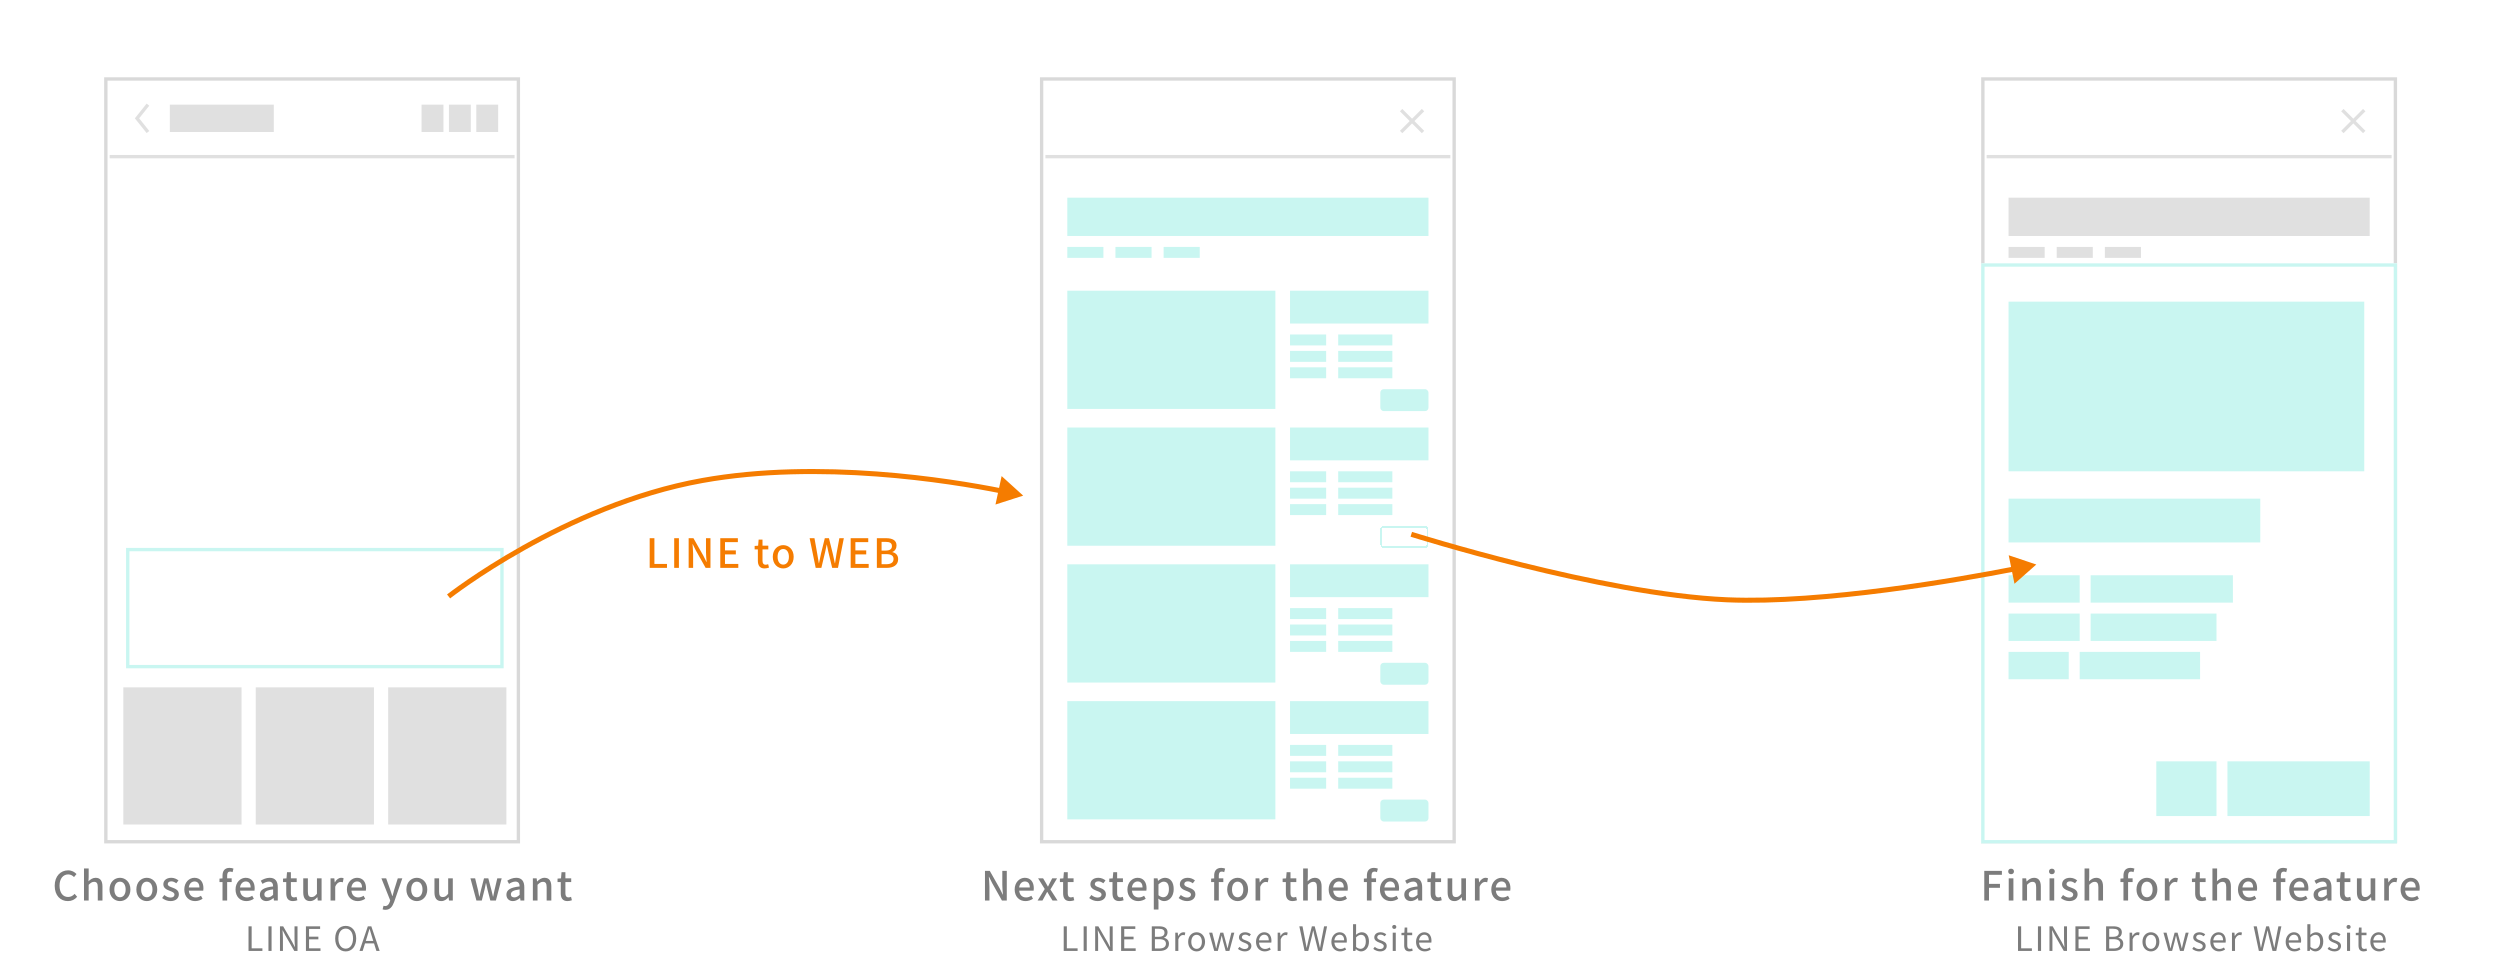 <svg width="744" height="287" viewBox="0 0 744 287" fill="none" xmlns="http://www.w3.org/2000/svg">
<g clip-path="url(#clip0_672_5881)">
<rect width="744" height="287" fill="white"/>
<rect x="597.743" y="58.829" width="107.486" height="11.4" fill="#E0E0E0"/>
<rect x="597.743" y="86.514" width="61.926" height="35.185" fill="#E0E0E0"/>
<rect x="664.026" y="86.514" width="41.203" height="9.771" fill="#E0E0E0"/>
<rect x="664.026" y="99.543" width="10.749" height="3.257" fill="#E0E0E0"/>
<rect x="597.743" y="73.486" width="10.749" height="3.257" fill="#E0E0E0"/>
<rect x="612.074" y="73.486" width="10.749" height="3.257" fill="#E0E0E0"/>
<rect x="626.406" y="73.486" width="10.749" height="3.257" fill="#E0E0E0"/>
<rect x="678.357" y="99.543" width="16.123" height="3.257" fill="#E0E0E0"/>
<rect x="664.026" y="104.429" width="10.749" height="3.257" fill="#E0E0E0"/>
<rect x="678.357" y="104.429" width="16.123" height="3.257" fill="#E0E0E0"/>
<rect x="664.026" y="109.314" width="10.749" height="3.257" fill="#E0E0E0"/>
<rect x="678.357" y="109.314" width="16.123" height="3.257" fill="#E0E0E0"/>
<rect x="690.897" y="115.829" width="14.331" height="6.514" rx="1" fill="#E0E0E0"/>
<path d="M697.086 32.772L703.6 39.286" stroke="#E0E0E0"/>
<path d="M697.086 39.286L703.6 32.772" stroke="#E0E0E0"/>
<path d="M591.229 46.614H711.743" stroke="#E0E0E0"/>
<rect x="590.1" y="23.5" width="122.771" height="227" stroke="#D9D9D9"/>
<rect x="317.628" y="58.829" width="107.486" height="11.4" fill="#C9F6F1"/>
<rect x="317.628" y="86.514" width="61.926" height="35.185" fill="#C9F6F1"/>
<rect x="383.912" y="86.514" width="41.203" height="9.771" fill="#C9F6F1"/>
<rect x="383.912" y="99.543" width="10.749" height="3.257" fill="#C9F6F1"/>
<rect x="317.628" y="73.486" width="10.749" height="3.257" fill="#C9F6F1"/>
<rect x="331.959" y="73.486" width="10.749" height="3.257" fill="#C9F6F1"/>
<rect x="346.292" y="73.486" width="10.749" height="3.257" fill="#C9F6F1"/>
<rect x="398.243" y="99.543" width="16.123" height="3.257" fill="#C9F6F1"/>
<rect x="383.912" y="104.429" width="10.749" height="3.257" fill="#C9F6F1"/>
<rect x="398.243" y="104.429" width="16.123" height="3.257" fill="#C9F6F1"/>
<rect x="383.912" y="109.314" width="10.749" height="3.257" fill="#C9F6F1"/>
<rect x="398.243" y="109.314" width="16.123" height="3.257" fill="#C9F6F1"/>
<rect x="410.783" y="115.829" width="14.331" height="6.514" rx="1" fill="#C9F6F1"/>
<rect x="317.628" y="127.229" width="61.926" height="35.185" fill="#C9F6F1"/>
<rect x="383.912" y="127.229" width="41.203" height="9.771" fill="#C9F6F1"/>
<rect x="383.912" y="140.257" width="10.749" height="3.257" fill="#C9F6F1"/>
<rect x="398.243" y="140.257" width="16.123" height="3.257" fill="#C9F6F1"/>
<rect x="383.912" y="145.143" width="10.749" height="3.257" fill="#C9F6F1"/>
<rect x="398.243" y="145.143" width="16.123" height="3.257" fill="#C9F6F1"/>
<rect x="383.912" y="150.029" width="10.749" height="3.257" fill="#C9F6F1"/>
<rect x="398.243" y="150.029" width="16.123" height="3.257" fill="#C9F6F1"/>
<g filter="url(#filter0_d_672_5881)">
<rect x="411.033" y="156.793" width="13.831" height="6.014" rx="0.75" stroke="#C9F6F1" stroke-width="0.5" shape-rendering="crispEdges"/>
</g>
<rect x="317.628" y="167.943" width="61.926" height="35.185" fill="#C9F6F1"/>
<rect x="383.912" y="167.943" width="41.203" height="9.771" fill="#C9F6F1"/>
<rect x="383.912" y="180.971" width="10.749" height="3.257" fill="#C9F6F1"/>
<rect x="398.243" y="180.971" width="16.123" height="3.257" fill="#C9F6F1"/>
<rect x="383.912" y="185.857" width="10.749" height="3.257" fill="#C9F6F1"/>
<rect x="398.243" y="185.857" width="16.123" height="3.257" fill="#C9F6F1"/>
<rect x="383.912" y="190.743" width="10.749" height="3.257" fill="#C9F6F1"/>
<rect x="398.243" y="190.743" width="16.123" height="3.257" fill="#C9F6F1"/>
<rect x="410.783" y="197.257" width="14.331" height="6.514" rx="1" fill="#C9F6F1"/>
<rect x="317.628" y="208.657" width="61.926" height="35.185" fill="#C9F6F1"/>
<rect x="383.912" y="208.657" width="41.203" height="9.771" fill="#C9F6F1"/>
<rect x="383.912" y="221.686" width="10.749" height="3.257" fill="#C9F6F1"/>
<rect x="398.243" y="221.686" width="16.123" height="3.257" fill="#C9F6F1"/>
<rect x="383.912" y="226.571" width="10.749" height="3.257" fill="#C9F6F1"/>
<rect x="398.243" y="226.571" width="16.123" height="3.257" fill="#C9F6F1"/>
<rect x="383.912" y="231.457" width="10.749" height="3.257" fill="#C9F6F1"/>
<rect x="398.243" y="231.457" width="16.123" height="3.257" fill="#C9F6F1"/>
<rect x="410.783" y="237.971" width="14.331" height="6.514" rx="1" fill="#C9F6F1"/>
<g filter="url(#filter1_d_672_5881)">
<rect x="37.514" y="163.057" width="112.371" height="35.829" fill="white"/>
<rect x="38.014" y="163.557" width="111.371" height="34.829" stroke="#C9F6F1"/>
</g>
<rect x="50.543" y="31.143" width="30.943" height="8.143" fill="#E0E0E0"/>
<rect x="141.743" y="31.143" width="6.514" height="8.143" fill="#E0E0E0"/>
<rect x="133.6" y="31.143" width="6.514" height="8.143" fill="#E0E0E0"/>
<rect x="125.457" y="31.143" width="6.514" height="8.143" fill="#E0E0E0"/>
<rect x="36.7" y="204.556" width="35.185" height="40.815" fill="#E0E0E0"/>
<rect x="115.515" y="204.556" width="35.185" height="40.815" fill="#E0E0E0"/>
<rect x="76.107" y="204.556" width="35.185" height="40.815" fill="#E0E0E0"/>
<path d="M44.029 31.143L40.772 35.214L44.029 39.286" stroke="#E0E0E0"/>
<path d="M32.629 46.614H153.143" stroke="#E0E0E0"/>
<rect x="31.5" y="23.5" width="122.771" height="227" stroke="#D9D9D9"/>
<path d="M416.971 32.772L423.485 39.286" stroke="#E0E0E0"/>
<path d="M416.971 39.286L423.485 32.772" stroke="#E0E0E0"/>
<path d="M311.114 46.614H431.629" stroke="#E0E0E0"/>
<rect x="309.986" y="23.5" width="122.771" height="227" stroke="#D9D9D9"/>
<g filter="url(#filter2_d_672_5881)">
<rect x="589.6" y="78.371" width="123.771" height="172.629" fill="white"/>
<rect x="590.1" y="78.871" width="122.771" height="171.629" stroke="#C9F6F1"/>
</g>
<rect x="597.743" y="89.772" width="105.857" height="50.486" fill="#C9F6F1"/>
<rect x="597.743" y="148.4" width="74.914" height="13.029" fill="#C9F6F1"/>
<rect x="662.886" y="226.571" width="42.343" height="16.286" fill="#C9F6F1"/>
<rect x="641.714" y="226.571" width="17.914" height="16.286" fill="#C9F6F1"/>
<rect x="597.743" y="171.2" width="21.171" height="8.143" fill="#C9F6F1"/>
<rect x="622.171" y="171.2" width="42.343" height="8.143" fill="#C9F6F1"/>
<rect x="597.743" y="182.6" width="21.171" height="8.143" fill="#C9F6F1"/>
<rect x="597.743" y="194" width="17.914" height="8.143" fill="#C9F6F1"/>
<rect x="622.171" y="182.6" width="37.457" height="8.143" fill="#C9F6F1"/>
<rect x="618.914" y="194" width="35.829" height="8.143" fill="#C9F6F1"/>
<path d="M304.5 147.5L298.083 141.684L296.255 150.149L304.5 147.5ZM209 143L208.867 142.262L209 143ZM133.5 177.5C133.964 178.089 133.964 178.089 133.964 178.089C133.964 178.089 133.965 178.089 133.965 178.088C133.966 178.088 133.967 178.086 133.969 178.085C133.973 178.082 133.979 178.077 133.987 178.071C134.003 178.059 134.027 178.04 134.06 178.014C134.125 177.964 134.223 177.889 134.352 177.789C134.611 177.591 134.998 177.299 135.505 176.923C136.52 176.172 138.018 175.089 139.944 173.766C143.797 171.119 149.363 167.512 156.21 163.674C169.91 155.994 188.703 147.411 209.133 143.738L208.867 142.262C188.212 145.975 169.256 154.642 155.477 162.365C148.584 166.229 142.978 169.862 139.095 172.53C137.153 173.864 135.641 174.957 134.613 175.718C134.099 176.098 133.706 176.395 133.441 176.598C133.308 176.699 133.208 176.777 133.14 176.83C133.106 176.856 133.08 176.876 133.063 176.89C133.054 176.896 133.048 176.902 133.043 176.905C133.041 176.907 133.039 176.908 133.038 176.909C133.037 176.91 133.037 176.91 133.037 176.91C133.036 176.911 133.036 176.911 133.5 177.5ZM209.133 143.738C243.846 137.498 282.578 143.785 297.757 146.811L298.05 145.34C282.836 142.307 243.872 135.969 208.867 142.262L209.133 143.738Z" fill="#F57C00"/>
<path d="M606 168L597.789 165.246L599.509 173.733L606 168ZM514 178.5L513.968 179.249L514 178.5ZM420 159C419.774 159.715 419.774 159.715 419.774 159.715C419.775 159.715 419.776 159.716 419.776 159.716C419.778 159.716 419.781 159.717 419.784 159.718C419.791 159.721 419.802 159.724 419.816 159.728C419.843 159.737 419.884 159.75 419.939 159.767C420.048 159.801 420.209 159.852 420.422 159.918C420.846 160.05 421.473 160.243 422.284 160.49C423.907 160.984 426.265 161.69 429.212 162.543C435.105 164.249 443.353 166.539 452.773 168.88C471.599 173.557 495.16 178.448 513.968 179.249L514.032 177.751C495.383 176.957 471.944 172.097 453.135 167.424C443.737 165.089 435.508 162.804 429.629 161.102C426.689 160.251 424.337 159.547 422.721 159.055C421.913 158.809 421.289 158.616 420.867 158.485C420.656 158.42 420.495 158.37 420.388 158.336C420.334 158.319 420.294 158.306 420.267 158.298C420.253 158.293 420.243 158.29 420.236 158.288C420.233 158.287 420.23 158.286 420.229 158.286C420.228 158.285 420.227 158.285 420.227 158.285C420.227 158.285 420.226 158.285 420 159ZM513.968 179.249C542.656 180.471 583.687 173.169 599.528 170.077L599.241 168.605C583.383 171.7 542.518 178.964 514.032 177.751L513.968 179.249Z" fill="#F57C00"/>
<path d="M20.203 268.168C21.355 268.168 22.255 267.712 22.963 266.884L22.207 266.008C21.691 266.584 21.067 266.944 20.263 266.944C18.703 266.944 17.719 265.66 17.719 263.56C17.719 261.496 18.775 260.224 20.299 260.224C21.019 260.224 21.571 260.548 22.027 261.016L22.771 260.116C22.231 259.54 21.379 259.012 20.275 259.012C18.043 259.012 16.279 260.728 16.279 263.608C16.279 266.512 17.995 268.168 20.203 268.168ZM24.997 268H26.389V263.32C26.965 262.744 27.385 262.432 27.997 262.432C28.765 262.432 29.101 262.876 29.101 264.028V268H30.493V263.848C30.493 262.18 29.869 261.232 28.465 261.232C27.565 261.232 26.893 261.724 26.329 262.276L26.389 260.968V258.448H24.997V268ZM35.702 268.168C37.334 268.168 38.81 266.896 38.81 264.712C38.81 262.504 37.334 261.232 35.702 261.232C34.058 261.232 32.594 262.504 32.594 264.712C32.594 266.896 34.058 268.168 35.702 268.168ZM35.702 267.028C34.658 267.028 34.022 266.104 34.022 264.712C34.022 263.308 34.658 262.384 35.702 262.384C36.734 262.384 37.394 263.308 37.394 264.712C37.394 266.104 36.734 267.028 35.702 267.028ZM43.685 268.168C45.317 268.168 46.793 266.896 46.793 264.712C46.793 262.504 45.317 261.232 43.685 261.232C42.041 261.232 40.577 262.504 40.577 264.712C40.577 266.896 42.041 268.168 43.685 268.168ZM43.685 267.028C42.641 267.028 42.005 266.104 42.005 264.712C42.005 263.308 42.641 262.384 43.685 262.384C44.717 262.384 45.377 263.308 45.377 264.712C45.377 266.104 44.717 267.028 43.685 267.028ZM50.734 268.168C52.354 268.168 53.23 267.268 53.23 266.152C53.23 264.916 52.222 264.496 51.298 264.148C50.566 263.884 49.93 263.668 49.93 263.104C49.93 262.648 50.266 262.288 50.998 262.288C51.538 262.288 52.006 262.54 52.462 262.864L53.11 262.012C52.582 261.592 51.85 261.232 50.974 261.232C49.498 261.232 48.61 262.06 48.61 263.164C48.61 264.292 49.582 264.76 50.47 265.096C51.178 265.36 51.922 265.636 51.922 266.224C51.922 266.728 51.55 267.112 50.77 267.112C50.05 267.112 49.486 266.812 48.898 266.356L48.25 267.256C48.886 267.784 49.822 268.168 50.734 268.168ZM58.059 268.168C58.923 268.168 59.679 267.88 60.291 267.472L59.811 266.584C59.319 266.896 58.827 267.076 58.239 267.076C57.099 267.076 56.307 266.332 56.199 265.072H60.483C60.519 264.904 60.543 264.64 60.543 264.364C60.543 262.492 59.595 261.232 57.855 261.232C56.319 261.232 54.843 262.564 54.843 264.712C54.843 266.884 56.259 268.168 58.059 268.168ZM56.175 264.112C56.319 262.96 57.051 262.324 57.879 262.324C58.839 262.324 59.343 262.972 59.343 264.112H56.175ZM66.219 268H67.599V260.572C67.599 259.768 67.899 259.384 68.475 259.384C68.715 259.384 68.967 259.432 69.207 259.552L69.483 258.496C69.183 258.376 68.763 258.28 68.307 258.28C66.843 258.28 66.219 259.228 66.219 260.572V268ZM65.319 262.504H68.943V261.4H66.291L65.319 261.472V262.504ZM73.312 268.168C74.176 268.168 74.932 267.88 75.544 267.472L75.064 266.584C74.572 266.896 74.08 267.076 73.492 267.076C72.352 267.076 71.56 266.332 71.452 265.072H75.736C75.772 264.904 75.796 264.64 75.796 264.364C75.796 262.492 74.848 261.232 73.108 261.232C71.572 261.232 70.096 262.564 70.096 264.712C70.096 266.884 71.512 268.168 73.312 268.168ZM71.428 264.112C71.572 262.96 72.304 262.324 73.132 262.324C74.092 262.324 74.596 262.972 74.596 264.112H71.428ZM79.275 268.168C80.067 268.168 80.775 267.772 81.375 267.256H81.423L81.531 268H82.671V264.04C82.671 262.276 81.915 261.232 80.271 261.232C79.215 261.232 78.279 261.676 77.607 262.096L78.123 263.044C78.675 262.684 79.335 262.36 80.031 262.36C80.991 262.36 81.267 263.032 81.279 263.8C78.543 264.1 77.343 264.832 77.343 266.248C77.343 267.412 78.147 268.168 79.275 268.168ZM79.707 267.064C79.119 267.064 78.675 266.8 78.675 266.152C78.675 265.408 79.323 264.916 81.279 264.688V266.296C80.739 266.8 80.283 267.064 79.707 267.064ZM87.191 268.168C87.683 268.168 88.127 268.036 88.499 267.916L88.247 266.896C88.043 266.98 87.767 267.064 87.539 267.064C86.855 267.064 86.567 266.644 86.567 265.864V262.504H88.295V261.4H86.567V259.576H85.415L85.259 261.4L84.227 261.472V262.504H85.187V265.852C85.187 267.232 85.715 268.168 87.191 268.168ZM92.273 268.168C93.185 268.168 93.821 267.7 94.421 267.004H94.457L94.565 268H95.705V261.4H94.325V265.984C93.773 266.68 93.353 266.968 92.741 266.968C91.961 266.968 91.625 266.524 91.625 265.384V261.4H90.245V265.552C90.245 267.232 90.869 268.168 92.273 268.168ZM98.37 268H99.762V263.896C100.17 262.852 100.818 262.468 101.346 262.468C101.622 262.468 101.79 262.504 102.018 262.576L102.258 261.376C102.054 261.28 101.85 261.232 101.526 261.232C100.818 261.232 100.122 261.736 99.654 262.588H99.618L99.498 261.4H98.37V268ZM106.453 268.168C107.317 268.168 108.073 267.88 108.685 267.472L108.205 266.584C107.713 266.896 107.221 267.076 106.633 267.076C105.493 267.076 104.701 266.332 104.593 265.072H108.877C108.913 264.904 108.937 264.64 108.937 264.364C108.937 262.492 107.989 261.232 106.249 261.232C104.713 261.232 103.237 262.564 103.237 264.712C103.237 266.884 104.653 268.168 106.453 268.168ZM104.569 264.112C104.713 262.96 105.445 262.324 106.273 262.324C107.233 262.324 107.737 262.972 107.737 264.112H104.569ZM114.697 270.76C116.089 270.76 116.785 269.812 117.301 268.408L119.725 261.4H118.381L117.313 264.796C117.145 265.408 116.965 266.056 116.809 266.668H116.749C116.533 266.044 116.341 265.384 116.137 264.796L114.925 261.4H113.509L116.125 267.952L115.993 268.408C115.753 269.116 115.321 269.644 114.613 269.644C114.445 269.644 114.253 269.596 114.133 269.548L113.869 270.628C114.097 270.712 114.361 270.76 114.697 270.76ZM124.047 268.168C125.679 268.168 127.155 266.896 127.155 264.712C127.155 262.504 125.679 261.232 124.047 261.232C122.403 261.232 120.939 262.504 120.939 264.712C120.939 266.896 122.403 268.168 124.047 268.168ZM124.047 267.028C123.003 267.028 122.367 266.104 122.367 264.712C122.367 263.308 123.003 262.384 124.047 262.384C125.079 262.384 125.739 263.308 125.739 264.712C125.739 266.104 125.079 267.028 124.047 267.028ZM131.322 268.168C132.234 268.168 132.87 267.7 133.47 267.004H133.506L133.614 268H134.754V261.4H133.374V265.984C132.822 266.68 132.402 266.968 131.79 266.968C131.01 266.968 130.674 266.524 130.674 265.384V261.4H129.294V265.552C129.294 267.232 129.918 268.168 131.322 268.168ZM141.783 268H143.379L144.195 264.76C144.351 264.136 144.471 263.524 144.603 262.828H144.663C144.807 263.524 144.927 264.124 145.083 264.748L145.923 268H147.579L149.295 261.4H147.987L147.147 264.976C147.003 265.612 146.895 266.224 146.763 266.848H146.715C146.559 266.224 146.427 265.612 146.271 264.976L145.323 261.4H144.039L143.115 264.976C142.947 265.6 142.815 266.224 142.683 266.848H142.623C142.503 266.224 142.395 265.612 142.275 264.976L141.399 261.4H140.007L141.783 268ZM152.637 268.168C153.429 268.168 154.137 267.772 154.737 267.256H154.785L154.893 268H156.033V264.04C156.033 262.276 155.277 261.232 153.633 261.232C152.577 261.232 151.641 261.676 150.969 262.096L151.485 263.044C152.037 262.684 152.697 262.36 153.393 262.36C154.353 262.36 154.629 263.032 154.641 263.8C151.905 264.1 150.705 264.832 150.705 266.248C150.705 267.412 151.509 268.168 152.637 268.168ZM153.069 267.064C152.481 267.064 152.037 266.8 152.037 266.152C152.037 265.408 152.685 264.916 154.641 264.688V266.296C154.101 266.8 153.645 267.064 153.069 267.064ZM158.579 268H159.971V263.32C160.547 262.744 160.967 262.432 161.579 262.432C162.347 262.432 162.683 262.876 162.683 264.028V268H164.075V263.848C164.075 262.18 163.451 261.232 162.047 261.232C161.147 261.232 160.463 261.724 159.863 262.324H159.827L159.707 261.4H158.579V268ZM168.887 268.168C169.379 268.168 169.823 268.036 170.195 267.916L169.943 266.896C169.739 266.98 169.463 267.064 169.235 267.064C168.551 267.064 168.263 266.644 168.263 265.864V262.504H169.991V261.4H168.263V259.576H167.111L166.955 261.4L165.923 261.472V262.504H166.883V265.852C166.883 267.232 167.411 268.168 168.887 268.168ZM73.96 283H78.09V282.22H74.89V275.67H73.96V283ZM79.89 283H80.82V275.67H79.89V283ZM83.319 283H84.199V279.16C84.199 278.38 84.129 277.61 84.079 276.87H84.129L84.919 278.38L87.579 283H88.539V275.67H87.649V279.48C87.649 280.24 87.719 281.07 87.779 281.81H87.729L86.939 280.29L84.269 275.67H83.319V283ZM91.046 283H95.376V282.22H91.976V279.54H94.746V278.75H91.976V276.45H95.266V275.67H91.046V283ZM102.881 283.14C104.721 283.14 106.001 281.66 106.001 279.31C106.001 276.97 104.721 275.54 102.881 275.54C101.031 275.54 99.751 276.96 99.751 279.31C99.751 281.66 101.031 283.14 102.881 283.14ZM102.881 282.32C101.561 282.32 100.701 281.14 100.701 279.31C100.701 277.48 101.561 276.35 102.881 276.35C104.191 276.35 105.061 277.48 105.061 279.31C105.061 281.14 104.191 282.32 102.881 282.32ZM106.986 283H107.926L109.216 278.9C109.486 278.08 109.716 277.28 109.956 276.43H109.996C110.236 277.28 110.466 278.08 110.726 278.9L112.016 283H112.986L110.506 275.67H109.466L106.986 283ZM108.286 280.76H111.666V280.03H108.286V280.76Z" fill="#7C7C7C"/>
<path d="M193.347 169H198.495V167.824H194.751V160.168H193.347V169ZM200.639 169H202.043V160.168H200.639V169ZM204.942 169H206.274V164.848C206.274 163.876 206.154 162.868 206.094 161.944H206.154L207.078 163.804L209.994 169H211.434V160.168H210.102V164.296C210.102 165.244 210.21 166.324 210.294 167.224H210.234L209.31 165.364L206.37 160.168H204.942V169ZM214.354 169H219.718V167.824H215.758V164.98H218.986V163.792H215.758V161.344H219.586V160.168H214.354V169ZM227.545 169.168C228.037 169.168 228.481 169.036 228.853 168.916L228.601 167.896C228.397 167.98 228.121 168.064 227.893 168.064C227.209 168.064 226.921 167.644 226.921 166.864V163.504H228.649V162.4H226.921V160.576H225.769L225.613 162.4L224.581 162.472V163.504H225.541V166.852C225.541 168.232 226.069 169.168 227.545 169.168ZM233.089 169.168C234.721 169.168 236.197 167.896 236.197 165.712C236.197 163.504 234.721 162.232 233.089 162.232C231.445 162.232 229.981 163.504 229.981 165.712C229.981 167.896 231.445 169.168 233.089 169.168ZM233.089 168.028C232.045 168.028 231.409 167.104 231.409 165.712C231.409 164.308 232.045 163.384 233.089 163.384C234.121 163.384 234.781 164.308 234.781 165.712C234.781 167.104 234.121 168.028 233.089 168.028ZM242.747 169H244.439L245.603 164.092C245.735 163.408 245.891 162.748 246.023 162.076H246.071C246.191 162.748 246.323 163.408 246.479 164.092L247.655 169H249.383L251.123 160.168H249.791L248.951 164.764C248.807 165.7 248.651 166.648 248.507 167.608H248.447C248.231 166.648 248.051 165.688 247.835 164.764L246.695 160.168H245.459L244.331 164.764C244.127 165.7 243.923 166.648 243.731 167.608H243.683C243.527 166.648 243.371 165.7 243.203 164.764L242.387 160.168H240.947L242.747 169ZM253.157 169H258.521V167.824H254.561V164.98H257.789V163.792H254.561V161.344H258.389V160.168H253.157V169ZM260.953 169H263.917C265.873 169 267.289 168.16 267.289 166.408C267.289 165.22 266.569 164.524 265.561 164.308V164.26C266.353 163.984 266.809 163.192 266.809 162.34C266.809 160.744 265.501 160.168 263.701 160.168H260.953V169ZM262.357 163.852V161.26H263.581C264.817 161.26 265.441 161.608 265.441 162.532C265.441 163.348 264.889 163.852 263.545 163.852H262.357ZM262.357 167.908V164.908H263.761C265.165 164.908 265.921 165.352 265.921 166.348C265.921 167.416 265.129 167.908 263.761 167.908H262.357Z" fill="#F57C00"/>
<path d="M293.127 268H294.459V263.848C294.459 262.876 294.339 261.868 294.279 260.944H294.339L295.263 262.804L298.179 268H299.619V259.168H298.287V263.296C298.287 264.244 298.395 265.324 298.479 266.224H298.419L297.495 264.364L294.555 259.168H293.127V268ZM305.179 268.168C306.043 268.168 306.799 267.88 307.411 267.472L306.931 266.584C306.439 266.896 305.947 267.076 305.359 267.076C304.219 267.076 303.427 266.332 303.319 265.072H307.603C307.639 264.904 307.663 264.64 307.663 264.364C307.663 262.492 306.715 261.232 304.975 261.232C303.439 261.232 301.963 262.564 301.963 264.712C301.963 266.884 303.379 268.168 305.179 268.168ZM303.295 264.112C303.439 262.96 304.171 262.324 304.999 262.324C305.959 262.324 306.463 262.972 306.463 264.112H303.295ZM308.788 268H310.24L310.996 266.608C311.212 266.212 311.404 265.816 311.62 265.444H311.68C311.908 265.816 312.148 266.212 312.364 266.608L313.228 268H314.728L312.604 264.712L314.572 261.4H313.132L312.448 262.72C312.256 263.104 312.076 263.464 311.896 263.836H311.848C311.632 263.464 311.416 263.104 311.224 262.72L310.432 261.4H308.944L310.912 264.568L308.788 268ZM318.39 268.168C318.882 268.168 319.326 268.036 319.698 267.916L319.446 266.896C319.242 266.98 318.966 267.064 318.738 267.064C318.054 267.064 317.766 266.644 317.766 265.864V262.504H319.494V261.4H317.766V259.576H316.614L316.458 261.4L315.426 261.472V262.504H316.386V265.852C316.386 267.232 316.914 268.168 318.39 268.168ZM326.623 268.168C328.243 268.168 329.119 267.268 329.119 266.152C329.119 264.916 328.111 264.496 327.187 264.148C326.455 263.884 325.819 263.668 325.819 263.104C325.819 262.648 326.155 262.288 326.887 262.288C327.427 262.288 327.895 262.54 328.351 262.864L328.999 262.012C328.471 261.592 327.739 261.232 326.863 261.232C325.387 261.232 324.499 262.06 324.499 263.164C324.499 264.292 325.471 264.76 326.359 265.096C327.067 265.36 327.811 265.636 327.811 266.224C327.811 266.728 327.439 267.112 326.659 267.112C325.939 267.112 325.375 266.812 324.787 266.356L324.139 267.256C324.775 267.784 325.711 268.168 326.623 268.168ZM333.081 268.168C333.573 268.168 334.017 268.036 334.389 267.916L334.137 266.896C333.933 266.98 333.657 267.064 333.429 267.064C332.745 267.064 332.457 266.644 332.457 265.864V262.504H334.185V261.4H332.457V259.576H331.305L331.149 261.4L330.117 261.472V262.504H331.077V265.852C331.077 267.232 331.605 268.168 333.081 268.168ZM338.732 268.168C339.596 268.168 340.352 267.88 340.964 267.472L340.484 266.584C339.992 266.896 339.5 267.076 338.912 267.076C337.772 267.076 336.98 266.332 336.872 265.072H341.156C341.192 264.904 341.216 264.64 341.216 264.364C341.216 262.492 340.268 261.232 338.528 261.232C336.992 261.232 335.516 262.564 335.516 264.712C335.516 266.884 336.932 268.168 338.732 268.168ZM336.848 264.112C336.992 262.96 337.724 262.324 338.552 262.324C339.512 262.324 340.016 262.972 340.016 264.112H336.848ZM343.369 270.676H344.761V268.54L344.713 267.424C345.265 267.904 345.865 268.168 346.453 268.168C347.941 268.168 349.297 266.86 349.297 264.604C349.297 262.564 348.349 261.232 346.681 261.232C345.937 261.232 345.229 261.64 344.653 262.132H344.617L344.497 261.4H343.369V270.676ZM346.189 267.016C345.781 267.016 345.277 266.86 344.761 266.416V263.188C345.313 262.66 345.805 262.384 346.309 262.384C347.413 262.384 347.869 263.236 347.869 264.616C347.869 266.164 347.137 267.016 346.189 267.016ZM353.246 268.168C354.866 268.168 355.742 267.268 355.742 266.152C355.742 264.916 354.734 264.496 353.81 264.148C353.078 263.884 352.442 263.668 352.442 263.104C352.442 262.648 352.778 262.288 353.51 262.288C354.05 262.288 354.518 262.54 354.974 262.864L355.622 262.012C355.094 261.592 354.362 261.232 353.486 261.232C352.01 261.232 351.122 262.06 351.122 263.164C351.122 264.292 352.094 264.76 352.982 265.096C353.69 265.36 354.434 265.636 354.434 266.224C354.434 266.728 354.062 267.112 353.282 267.112C352.562 267.112 351.998 266.812 351.41 266.356L350.762 267.256C351.398 267.784 352.334 268.168 353.246 268.168ZM361.335 268H362.715V260.572C362.715 259.768 363.015 259.384 363.591 259.384C363.831 259.384 364.083 259.432 364.323 259.552L364.599 258.496C364.299 258.376 363.879 258.28 363.423 258.28C361.959 258.28 361.335 259.228 361.335 260.572V268ZM360.435 262.504H364.059V261.4H361.407L360.435 261.472V262.504ZM368.32 268.168C369.952 268.168 371.428 266.896 371.428 264.712C371.428 262.504 369.952 261.232 368.32 261.232C366.676 261.232 365.212 262.504 365.212 264.712C365.212 266.896 366.676 268.168 368.32 268.168ZM368.32 267.028C367.276 267.028 366.64 266.104 366.64 264.712C366.64 263.308 367.276 262.384 368.32 262.384C369.352 262.384 370.012 263.308 370.012 264.712C370.012 266.104 369.352 267.028 368.32 267.028ZM373.65 268H375.042V263.896C375.45 262.852 376.098 262.468 376.626 262.468C376.902 262.468 377.07 262.504 377.298 262.576L377.538 261.376C377.334 261.28 377.13 261.232 376.806 261.232C376.098 261.232 375.402 261.736 374.934 262.588H374.898L374.778 261.4H373.65V268ZM384.676 268.168C385.168 268.168 385.612 268.036 385.984 267.916L385.732 266.896C385.528 266.98 385.252 267.064 385.024 267.064C384.34 267.064 384.052 266.644 384.052 265.864V262.504H385.78V261.4H384.052V259.576H382.9L382.744 261.4L381.712 261.472V262.504H382.672V265.852C382.672 267.232 383.2 268.168 384.676 268.168ZM387.814 268H389.206V263.32C389.782 262.744 390.202 262.432 390.814 262.432C391.582 262.432 391.918 262.876 391.918 264.028V268H393.31V263.848C393.31 262.18 392.686 261.232 391.282 261.232C390.382 261.232 389.71 261.724 389.146 262.276L389.206 260.968V258.448H387.814V268ZM398.627 268.168C399.491 268.168 400.247 267.88 400.859 267.472L400.379 266.584C399.887 266.896 399.395 267.076 398.807 267.076C397.667 267.076 396.875 266.332 396.767 265.072H401.051C401.087 264.904 401.111 264.64 401.111 264.364C401.111 262.492 400.163 261.232 398.423 261.232C396.887 261.232 395.411 262.564 395.411 264.712C395.411 266.884 396.827 268.168 398.627 268.168ZM396.743 264.112C396.887 262.96 397.619 262.324 398.447 262.324C399.407 262.324 399.911 262.972 399.911 264.112H396.743ZM406.787 268H408.167V260.572C408.167 259.768 408.467 259.384 409.043 259.384C409.283 259.384 409.535 259.432 409.775 259.552L410.051 258.496C409.751 258.376 409.331 258.28 408.875 258.28C407.411 258.28 406.787 259.228 406.787 260.572V268ZM405.887 262.504H409.511V261.4H406.859L405.887 261.472V262.504ZM413.88 268.168C414.744 268.168 415.5 267.88 416.112 267.472L415.632 266.584C415.14 266.896 414.648 267.076 414.06 267.076C412.92 267.076 412.128 266.332 412.02 265.072H416.304C416.34 264.904 416.364 264.64 416.364 264.364C416.364 262.492 415.416 261.232 413.676 261.232C412.14 261.232 410.664 262.564 410.664 264.712C410.664 266.884 412.08 268.168 413.88 268.168ZM411.996 264.112C412.14 262.96 412.872 262.324 413.7 262.324C414.66 262.324 415.164 262.972 415.164 264.112H411.996ZM419.842 268.168C420.634 268.168 421.342 267.772 421.942 267.256H421.99L422.098 268H423.238V264.04C423.238 262.276 422.482 261.232 420.838 261.232C419.782 261.232 418.846 261.676 418.174 262.096L418.69 263.044C419.242 262.684 419.902 262.36 420.598 262.36C421.558 262.36 421.834 263.032 421.846 263.8C419.11 264.1 417.91 264.832 417.91 266.248C417.91 267.412 418.714 268.168 419.842 268.168ZM420.274 267.064C419.686 267.064 419.242 266.8 419.242 266.152C419.242 265.408 419.89 264.916 421.846 264.688V266.296C421.306 266.8 420.85 267.064 420.274 267.064ZM427.759 268.168C428.251 268.168 428.695 268.036 429.067 267.916L428.815 266.896C428.611 266.98 428.335 267.064 428.107 267.064C427.423 267.064 427.135 266.644 427.135 265.864V262.504H428.863V261.4H427.135V259.576H425.983L425.827 261.4L424.795 261.472V262.504H425.755V265.852C425.755 267.232 426.283 268.168 427.759 268.168ZM432.84 268.168C433.752 268.168 434.388 267.7 434.988 267.004H435.024L435.132 268H436.272V261.4H434.892V265.984C434.34 266.68 433.92 266.968 433.308 266.968C432.528 266.968 432.192 266.524 432.192 265.384V261.4H430.812V265.552C430.812 267.232 431.436 268.168 432.84 268.168ZM438.938 268H440.33V263.896C440.738 262.852 441.386 262.468 441.914 262.468C442.19 262.468 442.358 262.504 442.586 262.576L442.826 261.376C442.622 261.28 442.418 261.232 442.094 261.232C441.386 261.232 440.69 261.736 440.222 262.588H440.186L440.066 261.4H438.938V268ZM447.021 268.168C447.885 268.168 448.641 267.88 449.253 267.472L448.773 266.584C448.281 266.896 447.789 267.076 447.201 267.076C446.061 267.076 445.269 266.332 445.161 265.072H449.445C449.481 264.904 449.505 264.64 449.505 264.364C449.505 262.492 448.557 261.232 446.817 261.232C445.281 261.232 443.805 262.564 443.805 264.712C443.805 266.884 445.221 268.168 447.021 268.168ZM445.137 264.112C445.281 262.96 446.013 262.324 446.841 262.324C447.801 262.324 448.305 262.972 448.305 264.112H445.137ZM316.562 283H320.692V282.22H317.492V275.67H316.562V283ZM322.491 283H323.421V275.67H322.491V283ZM325.921 283H326.801V279.16C326.801 278.38 326.731 277.61 326.681 276.87H326.731L327.521 278.38L330.181 283H331.141V275.67H330.251V279.48C330.251 280.24 330.321 281.07 330.381 281.81H330.331L329.541 280.29L326.871 275.67H325.921V283ZM333.647 283H337.977V282.22H334.577V279.54H337.347V278.75H334.577V276.45H337.867V275.67H333.647V283ZM342.772 283H345.112C346.742 283 347.882 282.29 347.882 280.86C347.882 279.86 347.272 279.27 346.392 279.1V279.06C347.082 278.83 347.462 278.19 347.462 277.47C347.462 276.18 346.432 275.67 344.942 275.67H342.772V283ZM343.702 278.79V276.4H344.832C345.972 276.4 346.552 276.72 346.552 277.58C346.552 278.33 346.042 278.79 344.782 278.79H343.702ZM343.702 282.27V279.5H344.982C346.262 279.5 346.982 279.92 346.982 280.83C346.982 281.82 346.232 282.27 344.982 282.27H343.702ZM349.765 283H350.675V279.52C351.035 278.59 351.595 278.26 352.045 278.26C352.265 278.26 352.385 278.29 352.575 278.35L352.745 277.55C352.565 277.47 352.405 277.44 352.165 277.44C351.555 277.44 350.995 277.87 350.625 278.56H350.595L350.505 277.57H349.765V283ZM356.115 283.14C357.445 283.14 358.625 282.09 358.625 280.3C358.625 278.48 357.445 277.44 356.115 277.44C354.775 277.44 353.595 278.48 353.595 280.3C353.595 282.09 354.775 283.14 356.115 283.14ZM356.115 282.38C355.165 282.38 354.535 281.54 354.535 280.3C354.535 279.04 355.165 278.2 356.115 278.2C357.055 278.2 357.685 279.04 357.685 280.3C357.685 281.54 357.055 282.38 356.115 282.38ZM361.361 283H362.421L363.181 280.09C363.331 279.57 363.441 279.07 363.551 278.51H363.601C363.731 279.07 363.831 279.56 363.971 280.08L364.761 283H365.871L367.331 277.57H366.461L365.671 280.72C365.541 281.24 365.441 281.72 365.331 282.23H365.291C365.161 281.72 365.041 281.24 364.911 280.72L364.051 277.57H363.161L362.321 280.72C362.181 281.23 362.071 281.72 361.951 282.23H361.901C361.801 281.72 361.701 281.24 361.591 280.72L360.771 277.57H359.841L361.361 283ZM370.439 283.14C371.719 283.14 372.409 282.41 372.409 281.52C372.409 280.49 371.549 280.17 370.759 279.87C370.139 279.65 369.589 279.45 369.589 278.93C369.589 278.51 369.899 278.15 370.589 278.15C371.069 278.15 371.459 278.36 371.829 278.63L372.269 278.05C371.849 277.71 371.249 277.44 370.579 277.44C369.399 277.44 368.709 278.11 368.709 278.97C368.709 279.9 369.539 280.26 370.289 280.55C370.889 280.77 371.539 281.02 371.539 281.57C371.539 282.05 371.179 282.43 370.459 282.43C369.809 282.43 369.329 282.16 368.859 281.78L368.409 282.39C368.919 282.81 369.669 283.14 370.439 283.14ZM376.386 283.14C377.126 283.14 377.696 282.89 378.176 282.58L377.846 281.97C377.446 282.24 377.016 282.41 376.496 282.41C375.456 282.41 374.756 281.66 374.686 280.51H378.346C378.376 280.37 378.386 280.18 378.386 279.99C378.386 278.43 377.606 277.44 376.226 277.44C374.976 277.44 373.786 278.53 373.786 280.3C373.786 282.08 374.936 283.14 376.386 283.14ZM374.676 279.85C374.796 278.78 375.476 278.17 376.236 278.17C377.096 278.17 377.586 278.76 377.586 279.85H374.676ZM380.233 283H381.143V279.52C381.503 278.59 382.063 278.26 382.513 278.26C382.733 278.26 382.853 278.29 383.043 278.35L383.213 277.55C383.033 277.47 382.873 277.44 382.633 277.44C382.023 277.44 381.463 277.87 381.093 278.56H381.063L380.973 277.57H380.233V283ZM388.237 283H389.337L390.427 278.58C390.547 278.01 390.677 277.48 390.797 276.91H390.837C390.947 277.48 391.067 278.01 391.197 278.58L392.297 283H393.417L394.937 275.67H394.047L393.267 279.67C393.137 280.45 392.997 281.24 392.857 282.04H392.807C392.627 281.24 392.457 280.45 392.277 279.67L391.257 275.67H390.417L389.407 279.67C389.227 280.45 389.047 281.24 388.877 282.04H388.837C388.687 281.24 388.547 280.45 388.397 279.67L387.627 275.67H386.677L388.237 283ZM398.816 283.14C399.556 283.14 400.126 282.89 400.606 282.58L400.276 281.97C399.876 282.24 399.446 282.41 398.926 282.41C397.886 282.41 397.186 281.66 397.116 280.51H400.776C400.806 280.37 400.816 280.18 400.816 279.99C400.816 278.43 400.036 277.44 398.656 277.44C397.406 277.44 396.216 278.53 396.216 280.3C396.216 282.08 397.366 283.14 398.816 283.14ZM397.106 279.85C397.226 278.78 397.906 278.17 398.666 278.17C399.526 278.17 400.016 278.76 400.016 279.85H397.106ZM405.043 283.14C406.293 283.14 407.403 282.06 407.403 280.2C407.403 278.53 406.643 277.44 405.243 277.44C404.633 277.44 404.033 277.77 403.533 278.2L403.573 277.22V275.05H402.663V283H403.383L403.473 282.44H403.503C403.973 282.88 404.543 283.14 405.043 283.14ZM404.903 282.37C404.543 282.37 404.043 282.22 403.573 281.81V278.95C404.083 278.46 404.563 278.2 405.023 278.2C406.053 278.2 406.463 279.01 406.463 280.22C406.463 281.56 405.793 282.37 404.903 282.37ZM410.716 283.14C411.996 283.14 412.686 282.41 412.686 281.52C412.686 280.49 411.826 280.17 411.036 279.87C410.416 279.65 409.866 279.45 409.866 278.93C409.866 278.51 410.176 278.15 410.866 278.15C411.346 278.15 411.736 278.36 412.106 278.63L412.546 278.05C412.126 277.71 411.526 277.44 410.856 277.44C409.676 277.44 408.986 278.11 408.986 278.97C408.986 279.9 409.816 280.26 410.566 280.55C411.166 280.77 411.816 281.02 411.816 281.57C411.816 282.05 411.456 282.43 410.736 282.43C410.086 282.43 409.606 282.16 409.136 281.78L408.686 282.39C409.196 282.81 409.946 283.14 410.716 283.14ZM414.474 283H415.384V277.57H414.474V283ZM414.934 276.45C415.284 276.45 415.544 276.22 415.544 275.84C415.544 275.49 415.284 275.26 414.934 275.26C414.574 275.26 414.324 275.49 414.324 275.84C414.324 276.22 414.574 276.45 414.934 276.45ZM419.428 283.14C419.768 283.14 420.128 283.04 420.428 282.93L420.248 282.25C420.078 282.32 419.828 282.4 419.638 282.4C419.008 282.4 418.798 282.01 418.798 281.35V278.31H420.268V277.57H418.798V276.04H418.028L417.928 277.57L417.078 277.63V278.31H417.888V281.33C417.888 282.41 418.268 283.14 419.428 283.14ZM424.011 283.14C424.751 283.14 425.321 282.89 425.801 282.58L425.471 281.97C425.071 282.24 424.641 282.41 424.121 282.41C423.081 282.41 422.381 281.66 422.311 280.51H425.971C426.001 280.37 426.011 280.18 426.011 279.99C426.011 278.43 425.231 277.44 423.851 277.44C422.601 277.44 421.411 278.53 421.411 280.3C421.411 282.08 422.561 283.14 424.011 283.14ZM422.301 279.85C422.421 278.78 423.101 278.17 423.861 278.17C424.721 278.17 425.211 278.76 425.211 279.85H422.301Z" fill="#7C7C7C"/>
<path d="M590.52 268H591.924V264.208H595.188V263.032H591.924V260.344H595.764V259.168H590.52V268ZM597.797 268H599.189V261.4H597.797V268ZM598.493 260.164C598.997 260.164 599.357 259.84 599.357 259.336C599.357 258.844 598.997 258.52 598.493 258.52C597.977 258.52 597.641 258.844 597.641 259.336C597.641 259.84 597.977 260.164 598.493 260.164ZM601.854 268H603.246V263.32C603.822 262.744 604.242 262.432 604.854 262.432C605.622 262.432 605.958 262.876 605.958 264.028V268H607.35V263.848C607.35 262.18 606.726 261.232 605.322 261.232C604.422 261.232 603.738 261.724 603.138 262.324H603.102L602.982 261.4H601.854V268ZM609.942 268H611.334V261.4H609.942V268ZM610.638 260.164C611.142 260.164 611.502 259.84 611.502 259.336C611.502 258.844 611.142 258.52 610.638 258.52C610.122 258.52 609.786 258.844 609.786 259.336C609.786 259.84 610.122 260.164 610.638 260.164ZM615.799 268.168C617.419 268.168 618.295 267.268 618.295 266.152C618.295 264.916 617.287 264.496 616.363 264.148C615.631 263.884 614.995 263.668 614.995 263.104C614.995 262.648 615.331 262.288 616.063 262.288C616.603 262.288 617.071 262.54 617.527 262.864L618.175 262.012C617.647 261.592 616.915 261.232 616.039 261.232C614.563 261.232 613.675 262.06 613.675 263.164C613.675 264.292 614.647 264.76 615.535 265.096C616.243 265.36 616.987 265.636 616.987 266.224C616.987 266.728 616.615 267.112 615.835 267.112C615.115 267.112 614.551 266.812 613.963 266.356L613.315 267.256C613.951 267.784 614.887 268.168 615.799 268.168ZM620.365 268H621.757V263.32C622.333 262.744 622.753 262.432 623.365 262.432C624.133 262.432 624.469 262.876 624.469 264.028V268H625.861V263.848C625.861 262.18 625.237 261.232 623.833 261.232C622.933 261.232 622.261 261.724 621.697 262.276L621.757 260.968V258.448H620.365V268ZM631.941 268H633.321V260.572C633.321 259.768 633.621 259.384 634.197 259.384C634.437 259.384 634.689 259.432 634.929 259.552L635.205 258.496C634.905 258.376 634.485 258.28 634.029 258.28C632.565 258.28 631.941 259.228 631.941 260.572V268ZM631.041 262.504H634.665V261.4H632.013L631.041 261.472V262.504ZM638.926 268.168C640.558 268.168 642.034 266.896 642.034 264.712C642.034 262.504 640.558 261.232 638.926 261.232C637.282 261.232 635.818 262.504 635.818 264.712C635.818 266.896 637.282 268.168 638.926 268.168ZM638.926 267.028C637.882 267.028 637.246 266.104 637.246 264.712C637.246 263.308 637.882 262.384 638.926 262.384C639.958 262.384 640.618 263.308 640.618 264.712C640.618 266.104 639.958 267.028 638.926 267.028ZM644.257 268H645.649V263.896C646.057 262.852 646.705 262.468 647.233 262.468C647.509 262.468 647.677 262.504 647.905 262.576L648.145 261.376C647.941 261.28 647.737 261.232 647.413 261.232C646.705 261.232 646.009 261.736 645.541 262.588H645.505L645.385 261.4H644.257V268ZM655.282 268.168C655.774 268.168 656.218 268.036 656.59 267.916L656.338 266.896C656.134 266.98 655.858 267.064 655.63 267.064C654.946 267.064 654.658 266.644 654.658 265.864V262.504H656.386V261.4H654.658V259.576H653.506L653.35 261.4L652.318 261.472V262.504H653.278V265.852C653.278 267.232 653.806 268.168 655.282 268.168ZM658.42 268H659.812V263.32C660.388 262.744 660.808 262.432 661.42 262.432C662.188 262.432 662.524 262.876 662.524 264.028V268H663.916V263.848C663.916 262.18 663.292 261.232 661.888 261.232C660.988 261.232 660.316 261.724 659.752 262.276L659.812 260.968V258.448H658.42V268ZM669.233 268.168C670.097 268.168 670.853 267.88 671.465 267.472L670.985 266.584C670.493 266.896 670.001 267.076 669.413 267.076C668.273 267.076 667.481 266.332 667.373 265.072H671.657C671.693 264.904 671.717 264.64 671.717 264.364C671.717 262.492 670.769 261.232 669.029 261.232C667.493 261.232 666.017 262.564 666.017 264.712C666.017 266.884 667.433 268.168 669.233 268.168ZM667.349 264.112C667.493 262.96 668.225 262.324 669.053 262.324C670.013 262.324 670.517 262.972 670.517 264.112H667.349ZM677.394 268H678.774V260.572C678.774 259.768 679.074 259.384 679.65 259.384C679.89 259.384 680.142 259.432 680.382 259.552L680.658 258.496C680.358 258.376 679.938 258.28 679.482 258.28C678.018 258.28 677.394 259.228 677.394 260.572V268ZM676.494 262.504H680.118V261.4H677.466L676.494 261.472V262.504ZM684.487 268.168C685.351 268.168 686.107 267.88 686.719 267.472L686.239 266.584C685.747 266.896 685.255 267.076 684.667 267.076C683.527 267.076 682.735 266.332 682.627 265.072H686.911C686.947 264.904 686.971 264.64 686.971 264.364C686.971 262.492 686.023 261.232 684.283 261.232C682.747 261.232 681.271 262.564 681.271 264.712C681.271 266.884 682.687 268.168 684.487 268.168ZM682.603 264.112C682.747 262.96 683.479 262.324 684.307 262.324C685.267 262.324 685.771 262.972 685.771 264.112H682.603ZM690.449 268.168C691.241 268.168 691.949 267.772 692.549 267.256H692.597L692.705 268H693.845V264.04C693.845 262.276 693.089 261.232 691.445 261.232C690.389 261.232 689.453 261.676 688.781 262.096L689.297 263.044C689.849 262.684 690.509 262.36 691.205 262.36C692.165 262.36 692.441 263.032 692.453 263.8C689.717 264.1 688.517 264.832 688.517 266.248C688.517 267.412 689.321 268.168 690.449 268.168ZM690.881 267.064C690.293 267.064 689.849 266.8 689.849 266.152C689.849 265.408 690.497 264.916 692.453 264.688V266.296C691.913 266.8 691.457 267.064 690.881 267.064ZM698.365 268.168C698.857 268.168 699.301 268.036 699.673 267.916L699.421 266.896C699.217 266.98 698.941 267.064 698.713 267.064C698.029 267.064 697.741 266.644 697.741 265.864V262.504H699.469V261.4H697.741V259.576H696.589L696.433 261.4L695.401 261.472V262.504H696.361V265.852C696.361 267.232 696.889 268.168 698.365 268.168ZM703.447 268.168C704.359 268.168 704.995 267.7 705.595 267.004H705.631L705.739 268H706.879V261.4H705.499V265.984C704.947 266.68 704.527 266.968 703.915 266.968C703.135 266.968 702.799 266.524 702.799 265.384V261.4H701.419V265.552C701.419 267.232 702.043 268.168 703.447 268.168ZM709.544 268H710.936V263.896C711.344 262.852 711.992 262.468 712.52 262.468C712.796 262.468 712.964 262.504 713.192 262.576L713.432 261.376C713.228 261.28 713.024 261.232 712.7 261.232C711.992 261.232 711.296 261.736 710.828 262.588H710.792L710.672 261.4H709.544V268ZM717.627 268.168C718.491 268.168 719.247 267.88 719.859 267.472L719.379 266.584C718.887 266.896 718.395 267.076 717.807 267.076C716.667 267.076 715.875 266.332 715.767 265.072H720.051C720.087 264.904 720.111 264.64 720.111 264.364C720.111 262.492 719.163 261.232 717.423 261.232C715.887 261.232 714.411 262.564 714.411 264.712C714.411 266.884 715.827 268.168 717.627 268.168ZM715.743 264.112C715.887 262.96 716.619 262.324 717.447 262.324C718.407 262.324 718.911 262.972 718.911 264.112H715.743ZM600.562 283H604.692V282.22H601.492V275.67H600.562V283ZM606.491 283H607.421V275.67H606.491V283ZM609.921 283H610.801V279.16C610.801 278.38 610.731 277.61 610.681 276.87H610.731L611.521 278.38L614.181 283H615.141V275.67H614.251V279.48C614.251 280.24 614.321 281.07 614.381 281.81H614.331L613.541 280.29L610.871 275.67H609.921V283ZM617.647 283H621.977V282.22H618.577V279.54H621.347V278.75H618.577V276.45H621.867V275.67H617.647V283ZM626.772 283H629.112C630.742 283 631.882 282.29 631.882 280.86C631.882 279.86 631.272 279.27 630.392 279.1V279.06C631.082 278.83 631.462 278.19 631.462 277.47C631.462 276.18 630.432 275.67 628.942 275.67H626.772V283ZM627.702 278.79V276.4H628.832C629.972 276.4 630.552 276.72 630.552 277.58C630.552 278.33 630.042 278.79 628.782 278.79H627.702ZM627.702 282.27V279.5H628.982C630.262 279.5 630.982 279.92 630.982 280.83C630.982 281.82 630.232 282.27 628.982 282.27H627.702ZM633.765 283H634.675V279.52C635.035 278.59 635.595 278.26 636.045 278.26C636.265 278.26 636.385 278.29 636.575 278.35L636.745 277.55C636.565 277.47 636.405 277.44 636.165 277.44C635.555 277.44 634.995 277.87 634.625 278.56H634.595L634.505 277.57H633.765V283ZM640.115 283.14C641.445 283.14 642.625 282.09 642.625 280.3C642.625 278.48 641.445 277.44 640.115 277.44C638.775 277.44 637.595 278.48 637.595 280.3C637.595 282.09 638.775 283.14 640.115 283.14ZM640.115 282.38C639.165 282.38 638.535 281.54 638.535 280.3C638.535 279.04 639.165 278.2 640.115 278.2C641.055 278.2 641.685 279.04 641.685 280.3C641.685 281.54 641.055 282.38 640.115 282.38ZM645.361 283H646.421L647.181 280.09C647.331 279.57 647.441 279.07 647.551 278.51H647.601C647.731 279.07 647.831 279.56 647.971 280.08L648.761 283H649.871L651.331 277.57H650.461L649.671 280.72C649.541 281.24 649.441 281.72 649.331 282.23H649.291C649.161 281.72 649.041 281.24 648.911 280.72L648.051 277.57H647.161L646.321 280.72C646.181 281.23 646.071 281.72 645.951 282.23H645.901C645.801 281.72 645.701 281.24 645.591 280.72L644.771 277.57H643.841L645.361 283ZM654.439 283.14C655.719 283.14 656.409 282.41 656.409 281.52C656.409 280.49 655.549 280.17 654.759 279.87C654.139 279.65 653.589 279.45 653.589 278.93C653.589 278.51 653.899 278.15 654.589 278.15C655.069 278.15 655.459 278.36 655.829 278.63L656.269 278.05C655.849 277.71 655.249 277.44 654.579 277.44C653.399 277.44 652.709 278.11 652.709 278.97C652.709 279.9 653.539 280.26 654.289 280.55C654.889 280.77 655.539 281.02 655.539 281.57C655.539 282.05 655.179 282.43 654.459 282.43C653.809 282.43 653.329 282.16 652.859 281.78L652.409 282.39C652.919 282.81 653.669 283.14 654.439 283.14ZM660.386 283.14C661.126 283.14 661.696 282.89 662.176 282.58L661.846 281.97C661.446 282.24 661.016 282.41 660.496 282.41C659.456 282.41 658.756 281.66 658.686 280.51H662.346C662.376 280.37 662.386 280.18 662.386 279.99C662.386 278.43 661.606 277.44 660.226 277.44C658.976 277.44 657.786 278.53 657.786 280.3C657.786 282.08 658.936 283.14 660.386 283.14ZM658.676 279.85C658.796 278.78 659.476 278.17 660.236 278.17C661.096 278.17 661.586 278.76 661.586 279.85H658.676ZM664.233 283H665.143V279.52C665.503 278.59 666.063 278.26 666.513 278.26C666.733 278.26 666.853 278.29 667.043 278.35L667.213 277.55C667.033 277.47 666.873 277.44 666.633 277.44C666.023 277.44 665.463 277.87 665.093 278.56H665.063L664.973 277.57H664.233V283ZM672.237 283H673.337L674.427 278.58C674.547 278.01 674.677 277.48 674.797 276.91H674.837C674.947 277.48 675.067 278.01 675.197 278.58L676.297 283H677.417L678.937 275.67H678.047L677.267 279.67C677.137 280.45 676.997 281.24 676.857 282.04H676.807C676.627 281.24 676.457 280.45 676.277 279.67L675.257 275.67H674.417L673.407 279.67C673.227 280.45 673.047 281.24 672.877 282.04H672.837C672.687 281.24 672.547 280.45 672.397 279.67L671.627 275.67H670.677L672.237 283ZM682.816 283.14C683.556 283.14 684.126 282.89 684.606 282.58L684.276 281.97C683.876 282.24 683.446 282.41 682.926 282.41C681.886 282.41 681.186 281.66 681.116 280.51H684.776C684.806 280.37 684.816 280.18 684.816 279.99C684.816 278.43 684.036 277.44 682.656 277.44C681.406 277.44 680.216 278.53 680.216 280.3C680.216 282.08 681.366 283.14 682.816 283.14ZM681.106 279.85C681.226 278.78 681.906 278.17 682.666 278.17C683.526 278.17 684.016 278.76 684.016 279.85H681.106ZM689.043 283.14C690.293 283.14 691.403 282.06 691.403 280.2C691.403 278.53 690.643 277.44 689.243 277.44C688.633 277.44 688.033 277.77 687.533 278.2L687.573 277.22V275.05H686.663V283H687.383L687.473 282.44H687.503C687.973 282.88 688.543 283.14 689.043 283.14ZM688.903 282.37C688.543 282.37 688.043 282.22 687.573 281.81V278.95C688.083 278.46 688.563 278.2 689.023 278.2C690.053 278.2 690.463 279.01 690.463 280.22C690.463 281.56 689.793 282.37 688.903 282.37ZM694.716 283.14C695.996 283.14 696.686 282.41 696.686 281.52C696.686 280.49 695.826 280.17 695.036 279.87C694.416 279.65 693.866 279.45 693.866 278.93C693.866 278.51 694.176 278.15 694.866 278.15C695.346 278.15 695.736 278.36 696.106 278.63L696.546 278.05C696.126 277.71 695.526 277.44 694.856 277.44C693.676 277.44 692.986 278.11 692.986 278.97C692.986 279.9 693.816 280.26 694.566 280.55C695.166 280.77 695.816 281.02 695.816 281.57C695.816 282.05 695.456 282.43 694.736 282.43C694.086 282.43 693.606 282.16 693.136 281.78L692.686 282.39C693.196 282.81 693.946 283.14 694.716 283.14ZM698.474 283H699.384V277.57H698.474V283ZM698.934 276.45C699.284 276.45 699.544 276.22 699.544 275.84C699.544 275.49 699.284 275.26 698.934 275.26C698.574 275.26 698.324 275.49 698.324 275.84C698.324 276.22 698.574 276.45 698.934 276.45ZM703.428 283.14C703.768 283.14 704.128 283.04 704.428 282.93L704.248 282.25C704.078 282.32 703.828 282.4 703.638 282.4C703.008 282.4 702.798 282.01 702.798 281.35V278.31H704.268V277.57H702.798V276.04H702.028L701.928 277.57L701.078 277.63V278.31H701.888V281.33C701.888 282.41 702.268 283.14 703.428 283.14ZM708.011 283.14C708.751 283.14 709.321 282.89 709.801 282.58L709.471 281.97C709.071 282.24 708.641 282.41 708.121 282.41C707.081 282.41 706.381 281.66 706.311 280.51H709.971C710.001 280.37 710.011 280.18 710.011 279.99C710.011 278.43 709.231 277.44 707.851 277.44C706.601 277.44 705.411 278.53 705.411 280.3C705.411 282.08 706.561 283.14 708.011 283.14ZM706.301 279.85C706.421 278.78 707.101 278.17 707.861 278.17C708.721 278.17 709.211 278.76 709.211 279.85H706.301Z" fill="#7C7C7C"/>
</g>
<defs>
<filter id="filter0_d_672_5881" x="406.783" y="152.543" width="22.331" height="14.514" filterUnits="userSpaceOnUse" color-interpolation-filters="sRGB">
<feFlood flood-opacity="0" result="BackgroundImageFix"/>
<feColorMatrix in="SourceAlpha" type="matrix" values="0 0 0 0 0 0 0 0 0 0 0 0 0 0 0 0 0 0 127 0" result="hardAlpha"/>
<feOffset/>
<feGaussianBlur stdDeviation="2"/>
<feComposite in2="hardAlpha" operator="out"/>
<feColorMatrix type="matrix" values="0 0 0 0 0.788 0 0 0 0 0.965 0 0 0 0 0.945 0 0 0 1 0"/>
<feBlend mode="normal" in2="BackgroundImageFix" result="effect1_dropShadow_672_5881"/>
<feBlend mode="normal" in="SourceGraphic" in2="effect1_dropShadow_672_5881" result="shape"/>
</filter>
<filter id="filter1_d_672_5881" x="33.514" y="159.057" width="120.371" height="43.829" filterUnits="userSpaceOnUse" color-interpolation-filters="sRGB">
<feFlood flood-opacity="0" result="BackgroundImageFix"/>
<feColorMatrix in="SourceAlpha" type="matrix" values="0 0 0 0 0 0 0 0 0 0 0 0 0 0 0 0 0 0 127 0" result="hardAlpha"/>
<feOffset/>
<feGaussianBlur stdDeviation="2"/>
<feComposite in2="hardAlpha" operator="out"/>
<feColorMatrix type="matrix" values="0 0 0 0 0.788 0 0 0 0 0.965 0 0 0 0 0.945 0 0 0 1 0"/>
<feBlend mode="normal" in2="BackgroundImageFix" result="effect1_dropShadow_672_5881"/>
<feBlend mode="normal" in="SourceGraphic" in2="effect1_dropShadow_672_5881" result="shape"/>
</filter>
<filter id="filter2_d_672_5881" x="585.6" y="74.371" width="131.771" height="180.629" filterUnits="userSpaceOnUse" color-interpolation-filters="sRGB">
<feFlood flood-opacity="0" result="BackgroundImageFix"/>
<feColorMatrix in="SourceAlpha" type="matrix" values="0 0 0 0 0 0 0 0 0 0 0 0 0 0 0 0 0 0 127 0" result="hardAlpha"/>
<feOffset/>
<feGaussianBlur stdDeviation="2"/>
<feComposite in2="hardAlpha" operator="out"/>
<feColorMatrix type="matrix" values="0 0 0 0 0.788 0 0 0 0 0.965 0 0 0 0 0.945 0 0 0 1 0"/>
<feBlend mode="normal" in2="BackgroundImageFix" result="effect1_dropShadow_672_5881"/>
<feBlend mode="normal" in="SourceGraphic" in2="effect1_dropShadow_672_5881" result="shape"/>
</filter>
<clipPath id="clip0_672_5881">
<rect width="744" height="287" fill="white"/>
</clipPath>
</defs>
</svg>
